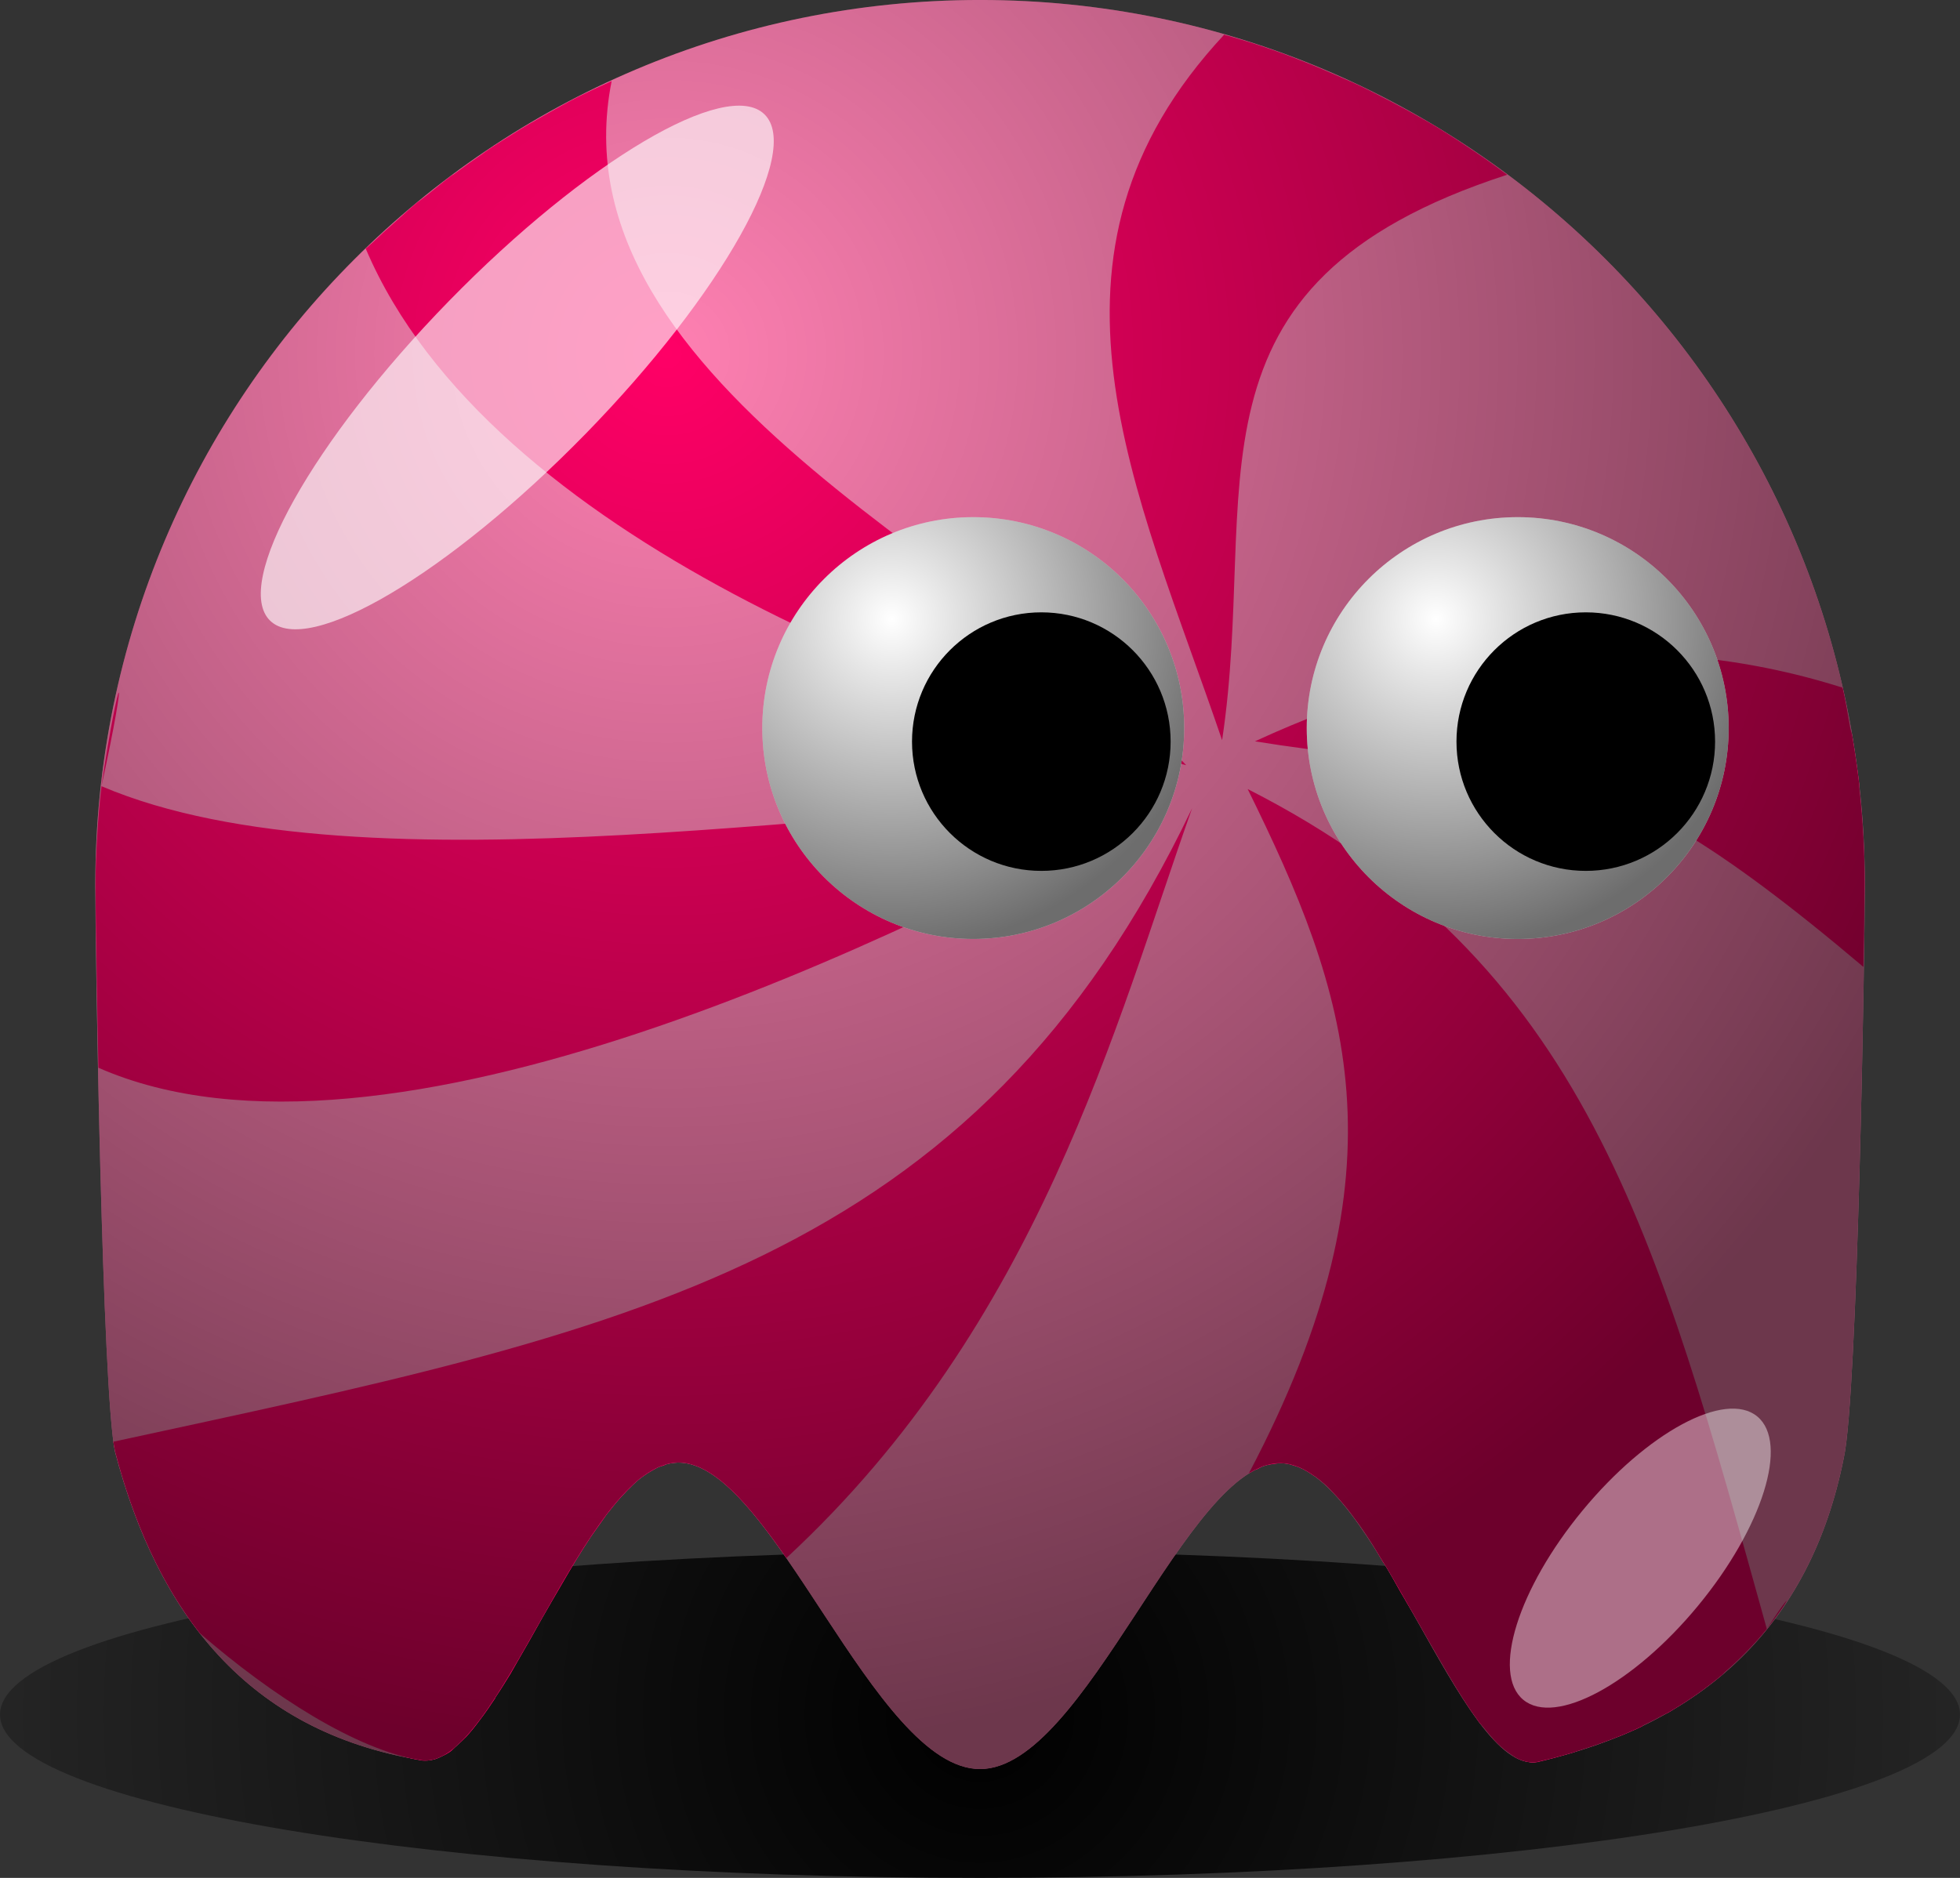 <svg version="1.1" xmlns="http://www.w3.org/2000/svg" xmlns:xlink="http://www.w3.org/1999/xlink" width="102.651" height="98.375" viewBox="0,0,102.651,98.375"><rect x="0" y="0" width="102.651" height="98.375" fill="#333333" stroke="none"/><defs><radialGradient cx="239.994" cy="219.63" r="71.999" gradientUnits="userSpaceOnUse" id="color-1"><stop offset="0" stop-color="#000000"/><stop offset="1" stop-color="#000000" stop-opacity="0"/></radialGradient><radialGradient cx="223.624" cy="148.341" r="73.387" gradientUnits="userSpaceOnUse" id="color-2"><stop offset="0" stop-color="#000000" stop-opacity="0"/><stop offset="1" stop-color="#000000" stop-opacity="0.572"/></radialGradient><radialGradient cx="263.887" cy="162.242" r="17.29" gradientUnits="userSpaceOnUse" id="color-3"><stop offset="0" stop-color="#000000" stop-opacity="0"/><stop offset="1" stop-color="#000000" stop-opacity="0.572"/></radialGradient><radialGradient cx="235.372" cy="162.242" r="17.29" gradientUnits="userSpaceOnUse" id="color-4"><stop offset="0" stop-color="#000000" stop-opacity="0"/><stop offset="1" stop-color="#000000" stop-opacity="0.572"/></radialGradient></defs><g transform="translate(-188.674,-129.811)"><g data-paper-data="{&quot;isPaintingLayer&quot;:true}" fill-rule="nonzero" stroke="none" stroke-width="1" stroke-linecap="butt" stroke-linejoin="miter" stroke-miterlimit="10" stroke-dasharray="" stroke-dashoffset="0" style="mix-blend-mode: normal"><path d="M291.325,219.632c0,4.723 -22.991,8.554 -51.325,8.554c-28.335,0 -51.325,-3.831 -51.325,-8.554c0,-4.723 22.991,-8.554 51.325,-8.554c28.335,0 51.325,3.831 51.325,8.554z" fill="url(#color-1)"/><path d="M286.34,176.148c0,3.457 -0.378,26.775 -1.098,30.019c-1.761,8.882 -7.471,13.994 -16.047,15.94c-3.985,0.741 -8.519,-15.555 -13.438,-15.648c-4.919,-0.093 -10.223,16.025 -15.754,16.025c-5.56,0 -10.886,-16.125 -15.826,-16.054c-4.94,0.078 -9.488,16.353 -13.48,15.583c-9.039,-1.497 -13.773,-7.685 -15.997,-16.139c-0.677,-3.151 -1.034,-26.376 -1.034,-29.727c0,-25.578 20.759,-46.337 46.337,-46.337c25.578,0 46.337,20.759 46.337,46.337z" fill="#ff80b2"/><path d="M252.829,131.646c0.04,0.02 0.09,0.02 0.13,0.03c0.62,0.18 1.23,0.36 1.84,0.57c0.66,0.22 1.32,0.46 1.97,0.72c0.65,0.25 1.3,0.53 1.94,0.81c0.46,0.2 0.92,0.4 1.37,0.62c0.17,0.08 0.34,0.17 0.5,0.25c0.62,0.31 1.24,0.64 1.85,0.97c0.53,0.3 1.07,0.59 1.59,0.91c0.06,0.04 0.12,0.08 0.19,0.12c0.57,0.35 1.13,0.72 1.69,1.1c0.58,0.39 1.15,0.8 1.71,1.22c-17.72,5.74 -12.95,16.54 -14.93,29.62c-4.5,-13.2 -10.68,-25.4 0.12,-36.971c0.01,0 0.02,0.03 0.03,0.03zM250.799,169.896c-12.41,-3.11 -36.481,-11.79 -42.971,-27.06c0.03,-0.03 0.06,-0.06 0.1,-0.09c0.08,-0.08 0.17,-0.15 0.25,-0.22c0.35,-0.34 0.72,-0.68 1.09,-1c0.43,-0.38 0.84,-0.77 1.28,-1.13c0.03,-0.02 0.07,-0.04 0.09,-0.06c0.15,-0.12 0.3,-0.23 0.44,-0.34c0.41,-0.33 0.81,-0.66 1.22,-0.97c0.05,-0.04 0.11,-0.06 0.16,-0.1c0.46,-0.34 0.92,-0.67 1.4,-1c0.09,-0.05 0.17,-0.13 0.25,-0.18c0.46,-0.32 0.94,-0.61 1.41,-0.91c0.55,-0.35 1.12,-0.68 1.69,-1c0.57,-0.32 1.13,-0.64 1.72,-0.94c0.58,-0.29 1.18,-0.57 1.78,-0.84c-3.2,16.05 21.1,26.15 30.09,35.84zM285.179,165.836c0.16,0.7 0.27,1.41 0.4,2.13c0.03,0.12 0.07,0.24 0.1,0.37l0.12,0.75c0.09,0.6 0.18,1.2 0.25,1.81v0.07v0.09c0.05,0.46 0.09,0.91 0.13,1.37c0.03,0.45 0.07,0.89 0.09,1.35c0.04,0.78 0.06,1.58 0.06,2.37c0,0.66 -0.03,2.5 -0.06,4.32c-15.52,-13.14 -17.09,-9.42 -31.87,-11.82c9.82,-4.53 20.31,-6.13 30.78,-2.81zM193.988,170.996c0.93,-6.29 1.48,-6.78 0,0zM249.079,171.776c-13.09,7.13 -40.231,20.57 -55.251,13.97c-0.09,-4.44 -0.15,-8.4 -0.15,-9.6c0,-0.87 0.04,-1.73 0.09,-2.59c0.05,-0.86 0.12,-1.71 0.22,-2.56c13.81,5.89 40.761,0.66 55.091,0.78zM281.209,215.147c-0.36,0.44 -0.73,0.85 -1.13,1.25c-0.33,0.34 -0.67,0.66 -1.03,0.97c-0.07,0.06 -0.12,0.13 -0.19,0.19l-0.15,0.12c-0.73,0.6 -1.52,1.16 -2.35,1.66c-0.1,0.06 -0.2,0.13 -0.31,0.19c-0.06,0.03 -0.13,0.06 -0.19,0.09l-0.12,0.06c-0.34,0.19 -0.68,0.36 -1.03,0.53c-0.02,0.01 -0.02,0.03 -0.03,0.04c-0.07,0.03 -0.13,0.06 -0.19,0.09c-0.26,0.12 -0.52,0.23 -0.78,0.34c-0.3,0.13 -0.61,0.23 -0.91,0.35c-0.51,0.19 -1.02,0.36 -1.56,0.53c-0.06,0.02 -0.1,0.04 -0.16,0.06c-0.61,0.18 -1.23,0.35 -1.87,0.5c-0.25,0.05 -0.5,0.02 -0.75,-0.06c-0.13,-0.04 -0.25,-0.09 -0.38,-0.16c-0.09,-0.05 -0.19,-0.12 -0.28,-0.19c-0.22,-0.15 -0.46,-0.33 -0.69,-0.56c-0.22,-0.22 -0.45,-0.49 -0.68,-0.78c-0.1,-0.12 -0.22,-0.25 -0.32,-0.37c-0.09,-0.13 -0.18,-0.28 -0.28,-0.41c-0.07,-0.1 -0.14,-0.2 -0.22,-0.31c-0.43,-0.65 -0.86,-1.36 -1.31,-2.13c-0.48,-0.82 -0.97,-1.68 -1.47,-2.56c-0.2,-0.36 -0.42,-0.7 -0.62,-1.06c-0.06,-0.11 -0.13,-0.21 -0.19,-0.32c-0.26,-0.46 -0.51,-0.93 -0.78,-1.37c-0.04,-0.07 -0.09,-0.12 -0.13,-0.19c-0.28,-0.47 -0.55,-0.94 -0.84,-1.37c-0.29,-0.44 -0.58,-0.84 -0.87,-1.22c-0.08,-0.1 -0.15,-0.19 -0.22,-0.28c-0.23,-0.28 -0.46,-0.55 -0.69,-0.78c-0.15,-0.16 -0.29,-0.31 -0.44,-0.44c-0.16,-0.14 -0.31,-0.26 -0.47,-0.38c-0.05,-0.04 -0.1,-0.05 -0.15,-0.09c-0.1,-0.07 -0.19,-0.13 -0.29,-0.19c-0.03,-0.02 -0.08,-0.04 -0.12,-0.06c-0.03,-0.02 -0.06,-0.05 -0.09,-0.06c-0.02,-0.01 -0.05,-0.02 -0.07,-0.03c-0.18,-0.09 -0.35,-0.14 -0.53,-0.19c-0.03,-0.01 -0.06,-0.03 -0.09,-0.03c-0.15,-0.04 -0.32,-0.06 -0.47,-0.06c-0.11,-0.01 -0.23,0.01 -0.34,0.03c-0.12,0.01 -0.23,0.03 -0.35,0.06h-0.03l-0.12,0.03c-0.04,0.01 -0.07,0.02 -0.1,0.03c-0.11,0.04 -0.2,0.11 -0.31,0.16c-0.05,0.02 -0.11,0.03 -0.16,0.06l-0.15,0.09c-0.04,0.03 -0.09,0.04 -0.13,0.07c8.48,-16.09 5.18,-25.21 -0.06,-35.85c17.76,9.02 21.47,23.45 27.19,44.001zM281.989,214.087c-0.17,0.25 -0.44,0.61 -0.78,1.06c1.02,-1.58 1.29,-1.81 0.78,-1.06zM229.859,211.427c-1.94,-2.79 -3.84,-5.02 -5.68,-5c-0.21,0.01 -0.42,0.04 -0.63,0.1c-0.04,0.01 -0.08,0.05 -0.12,0.06c-0.1,0.03 -0.19,0.05 -0.29,0.09c-0.11,0.06 -0.22,0.12 -0.34,0.19c-0.15,0.09 -0.29,0.17 -0.44,0.28c-0.08,0.06 -0.17,0.12 -0.25,0.19c-0.07,0.06 -0.14,0.12 -0.21,0.19c-0.08,0.07 -0.15,0.14 -0.22,0.22c-0.08,0.07 -0.15,0.14 -0.22,0.22c-0.31,0.31 -0.61,0.67 -0.91,1.06l-0.03,0.03c-0.13,0.16 -0.25,0.36 -0.38,0.53c-0.17,0.25 -0.35,0.48 -0.53,0.75c-0.27,0.41 -0.54,0.84 -0.81,1.28c-0.24,0.4 -0.48,0.8 -0.72,1.22c-0.33,0.57 -0.67,1.14 -1,1.72c-0.44,0.79 -0.87,1.56 -1.31,2.31c-0.11,0.19 -0.23,0.41 -0.34,0.6c-0.26,0.42 -0.53,0.86 -0.79,1.24c-0.01,0.01 -0.01,0.03 -0.03,0.04c0,0 0.01,0.02 0,0.03c-0.27,0.41 -0.54,0.8 -0.81,1.15c-0.22,0.3 -0.46,0.6 -0.69,0.85c-0.02,0.03 -0.06,0.06 -0.09,0.09c-0.13,0.14 -0.28,0.26 -0.41,0.38c-0.13,0.11 -0.24,0.25 -0.37,0.34c-0.03,0.02 -0.07,0.04 -0.1,0.06c-0.09,0.07 -0.21,0.11 -0.31,0.16c-0.06,0.03 -0.13,0.07 -0.19,0.09c-0.06,0.03 -0.12,0.05 -0.18,0.07c-0.1,0.02 -0.19,0.05 -0.28,0.06c-0.16,0.02 -0.32,0.03 -0.47,0c-3.4,-0.57 -7.76,-3.36 -11.57,-6.66c-2.04,-2.61 -3.47,-5.84 -4.43,-9.5c-0.03,-0.13 -0.07,-0.34 -0.1,-0.53c26.87,-5.82 45.031,-9.16 56.501,-33.19c-4,11.26 -7.98,27 -21.25,39.281z" fill="#ff0066"/><path d="M286.34,176.148c0,3.457 -0.378,26.775 -1.098,30.019c-1.761,8.882 -7.471,13.994 -16.047,15.94c-3.985,0.741 -8.519,-15.555 -13.438,-15.648c-4.919,-0.093 -10.223,16.025 -15.754,16.025c-5.56,0 -10.886,-16.125 -15.826,-16.054c-4.94,0.078 -9.488,16.353 -13.48,15.583c-9.039,-1.497 -13.773,-7.685 -15.997,-16.139c-0.677,-3.151 -1.034,-26.376 -1.034,-29.727c0,-25.578 20.759,-46.337 46.337,-46.337c25.578,0 46.337,20.759 46.337,46.337z" fill="url(#color-2)"/><g><path d="M257.112,167.951c0,-6.102 4.947,-11.049 11.049,-11.049c6.102,0 11.049,4.947 11.049,11.049c0,6.102 -4.947,11.049 -11.049,11.049c-6.102,0 -11.049,-4.947 -11.049,-11.049z" fill="#ffffff"/><path d="M257.112,167.951c0,-6.102 4.947,-11.049 11.049,-11.049c6.102,0 11.049,4.947 11.049,11.049c0,6.102 -4.947,11.049 -11.049,11.049c-6.102,0 -11.049,-4.947 -11.049,-11.049z" fill="url(#color-3)"/><path d="M264.954,168.661c0,-3.74 3.032,-6.772 6.772,-6.772c3.74,0 6.772,3.032 6.772,6.772c0,3.74 -3.032,6.772 -6.772,6.772c-3.74,0 -6.772,-3.032 -6.772,-6.772z" fill="#000000"/></g><g><path d="M228.597,167.951c0,-6.102 4.947,-11.049 11.049,-11.049c6.102,0 11.049,4.947 11.049,11.049c0,6.102 -4.947,11.049 -11.049,11.049c-6.102,0 -11.049,-4.947 -11.049,-11.049z" fill="#ffffff"/><path d="M228.597,167.951c0,-6.102 4.947,-11.049 11.049,-11.049c6.102,0 11.049,4.947 11.049,11.049c0,6.102 -4.947,11.049 -11.049,11.049c-6.102,0 -11.049,-4.947 -11.049,-11.049z" fill="url(#color-4)"/><path d="M236.439,168.661c0,-3.74 3.032,-6.772 6.772,-6.772c3.74,0 6.772,3.032 6.772,6.772c0,3.74 -3.032,6.772 -6.772,6.772c-3.74,0 -6.772,-3.032 -6.772,-6.772z" fill="#000000"/></g><path d="M219.337,152.544c-7.15,7.321 -14.55,11.705 -16.517,9.781c-1.975,-1.925 2.231,-9.431 9.374,-16.752c7.15,-7.321 14.55,-11.698 16.517,-9.773c1.975,1.925 -2.231,9.424 -9.374,16.745z" fill-opacity="0.627" fill="#ffffff"/><path d="M277.605,213.931c-3.38,4.096 -7.478,6.306 -9.15,4.927c-1.671,-1.379 -0.279,-5.822 3.102,-9.918c3.38,-4.096 7.478,-6.306 9.15,-4.927c1.671,1.379 0.279,5.822 -3.102,9.918z" fill-opacity="0.434" fill="#ffffff"/></g></g></svg>